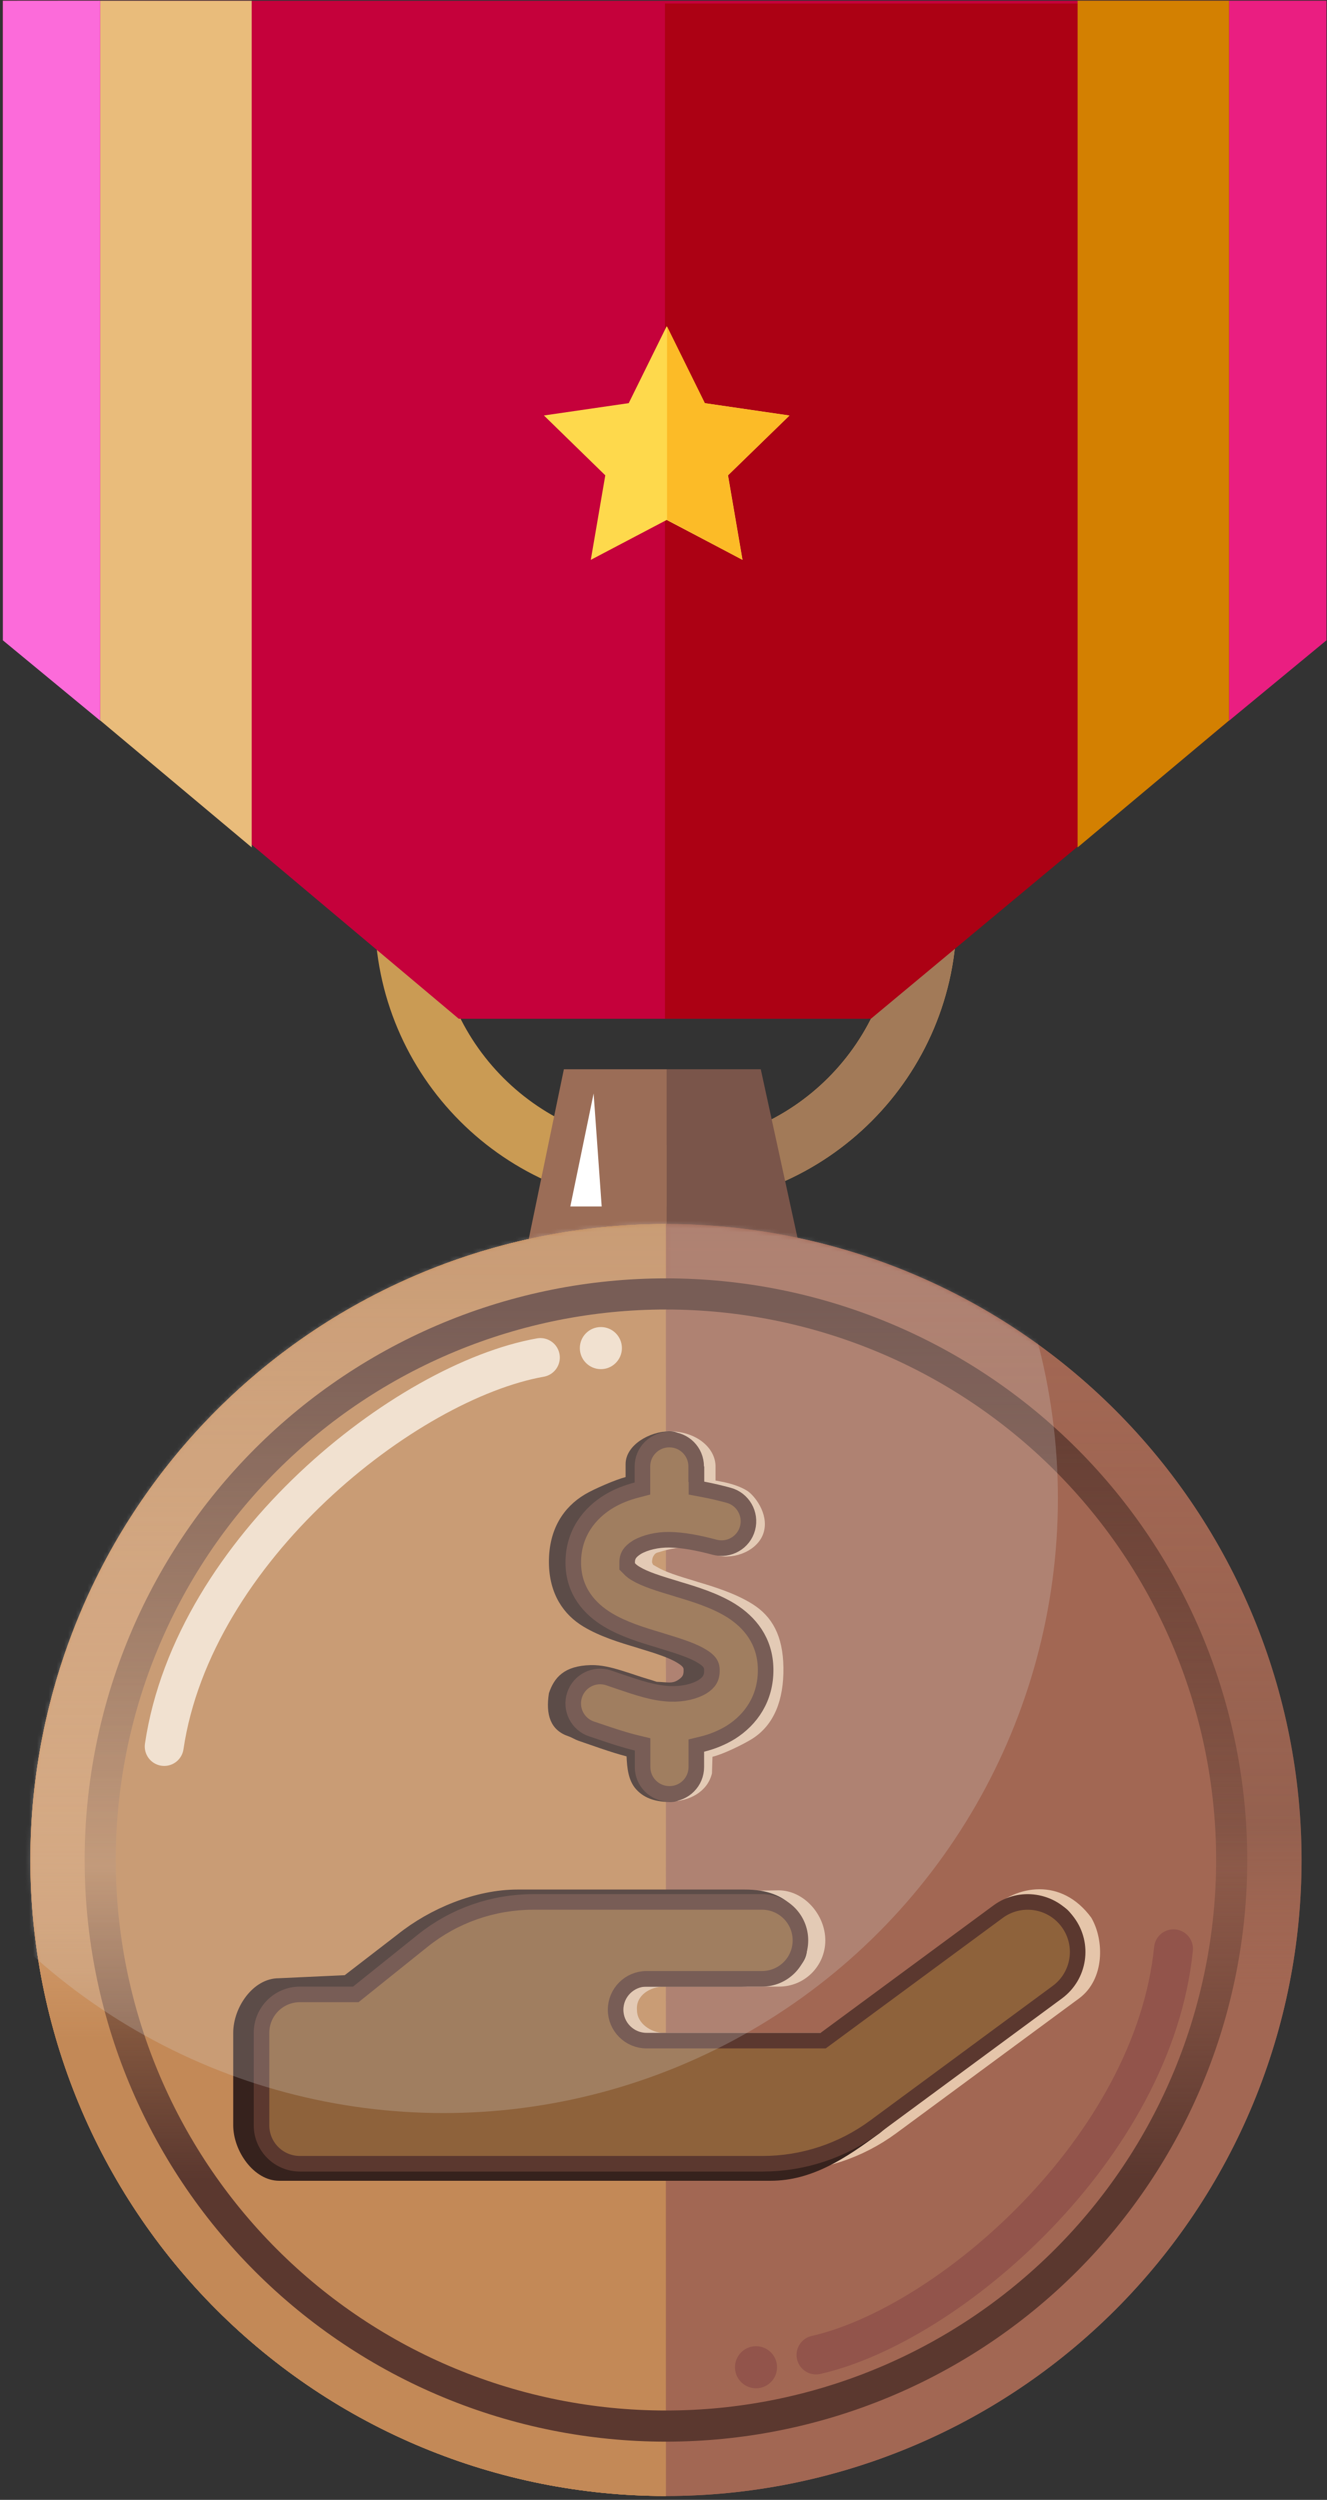 <svg width="341" height="642" viewBox="0 0 341 642" fill="none" xmlns="http://www.w3.org/2000/svg">
<rect x="0" y="0" width="341" height="642" fill="#333333" stroke="none"/>
<path d="M245.844 235.078C245.844 276.368 212.372 309.839 171.083 309.839C129.794 309.839 96.322 276.368 96.322 235.078C96.322 193.789 129.794 160.317 171.083 160.317C212.372 160.317 245.844 193.789 245.844 235.078ZM112.059 235.078C112.059 267.676 138.485 294.102 171.083 294.102C203.681 294.102 230.107 267.676 230.107 235.078C230.107 202.48 203.681 176.054 171.083 176.054C138.485 176.054 112.059 202.48 112.059 235.078Z" fill="#CA9B54"/>
<path d="M171.084 309.839C212.373 309.839 245.845 276.368 245.845 235.078C245.845 193.789 212.373 160.317 171.084 160.317V176.054C203.682 176.054 230.108 202.48 230.108 235.078C230.108 267.676 203.682 294.102 171.084 294.102V309.839Z" fill="#A27A58"/>
<path d="M195.496 274.601H171.312V328.494H207.243L195.496 274.601Z" fill="#7A554A"/>
<path d="M133.426 329.992L144.898 274.602H171.312V329.992H133.426Z" fill="#9B6D57"/>
<path d="M171.132 641.011C127.813 641.011 86.269 623.802 55.638 593.172C25.007 562.541 7.799 520.996 7.799 477.678C7.799 434.359 25.007 392.815 55.638 362.184C86.269 331.553 127.813 314.345 171.132 314.345L171.132 477.678L171.132 641.011Z" fill="#C38957"/>
<path d="M171.132 641.011C127.813 641.011 86.269 623.802 55.638 593.172C25.007 562.541 7.799 520.996 7.799 477.678C7.799 434.359 25.007 392.815 55.638 362.184C86.269 331.553 127.813 314.345 171.132 314.345L171.132 477.678L171.132 641.011Z" fill="url(#paint0_linear_3448_8024)"/>
<path d="M171.132 314.345C192.581 314.345 213.82 318.569 233.637 326.778C253.453 334.986 271.459 347.017 286.626 362.184C301.793 377.351 313.824 395.356 322.032 415.173C330.24 434.989 334.465 456.229 334.465 477.678C334.465 499.127 330.24 520.366 322.032 540.183C313.824 559.999 301.793 578.005 286.626 593.172C271.459 608.339 253.453 620.37 233.637 628.578C213.82 636.786 192.581 641.011 171.132 641.011L171.132 477.678L171.132 314.345Z" fill="url(#paint1_linear_3448_8024)"/>
<path d="M340.848 0.206H0.73L0.821 163.028L117.881 261.225H222.94L340.848 164.079V0.206Z" fill="#2B435D"/>
<path d="M223.818 261.206H170.874V0.494H340.529V164.062L223.818 261.206Z" fill="#273849"/>
<path d="M276.908 0.313V217.218L315.851 184.661V0.197L276.908 0.313Z" fill="#386564"/>
<path d="M315.852 184.663V0.206H340.851V164.084L315.852 184.663Z" fill="#2F527E"/>
<path d="M64.674 0.313V217.218L25.731 184.661V0.197L64.674 0.313Z" fill="#398686"/>
<path d="M340.852 0.197H0.734L0.825 163.278L117.885 261.63H222.944L340.852 164.331V0.197Z" fill="#C5013B"/>
<path d="M223.822 261.611H170.878V0.899H340.533V164.468L223.822 261.611Z" fill="#AC0114"/>
<path d="M276.912 0.184V217.623L315.855 185.007V0.184H276.912Z" fill="#D38001"/>
<path d="M315.855 185.068V0.197H340.855V164.443L315.855 185.068Z" fill="#EA1E81"/>
<path d="M64.678 0.197V217.623L25.735 185.006V0.197H64.678Z" fill="#E9BC7B"/>
<path d="M25.734 185.068V0.177L0.735 0.199V164.443L25.734 185.068Z" fill="#FC6BDA"/>
<path d="M171.131 619.053C133.636 619.053 97.677 604.158 71.164 577.645C44.651 551.132 29.756 515.173 29.756 477.678C29.756 440.183 44.651 404.223 71.164 377.711C97.677 351.198 133.636 336.303 171.131 336.303V477.678V619.053Z" fill="#C38958"/>
<path d="M171.131 336.303C189.696 336.303 208.08 339.96 225.233 347.064C242.385 354.169 257.97 364.583 271.098 377.711C284.226 390.838 294.64 406.423 301.744 423.576C308.849 440.728 312.506 459.112 312.506 477.678C312.506 496.243 308.849 514.627 301.744 531.78C294.64 548.932 284.226 564.517 271.098 577.645C257.97 590.773 242.385 601.186 225.233 608.291C208.08 615.396 189.696 619.053 171.131 619.053V477.678V336.303Z" fill="#A26753"/>
<path d="M68.335 580.473C95.598 607.736 132.575 623.053 171.131 623.053C190.222 623.053 209.126 619.293 226.763 611.987C244.401 604.681 260.427 593.973 273.926 580.473C287.426 566.974 298.134 550.948 305.44 533.31C312.746 515.673 316.506 496.769 316.506 477.678C316.506 458.587 312.746 439.683 305.44 422.045C298.134 404.407 287.426 388.381 273.927 374.882C260.427 361.383 244.401 350.675 226.763 343.369C209.126 336.063 190.222 332.303 171.131 332.303C132.575 332.303 95.598 347.619 68.335 374.882C41.072 402.145 25.756 439.122 25.756 477.678C25.756 516.234 41.072 553.21 68.335 580.473Z" stroke="url(#paint2_linear_3448_8024)" stroke-width="8"/>
<path d="M83.709 565.702C108.205 572.214 148.066 572.843 148.376 556.456C148.435 553.331 146.161 550.788 143.98 548.549C132.159 536.409 127.944 516.677 144.463 508.419C153.486 503.908 164.809 505.021 173.267 510.519C190.686 521.842 173.476 539.366 167.937 553.095C166.944 555.556 166.913 558.338 168.028 560.746C174.812 575.394 195.387 565.702 232.329 565.702C232.962 564.789 222.42 531.064 235.221 524.195C237.36 523.047 239.408 522.331 241.524 522.094C259.459 520.087 273.075 541.935 286.764 530.175V530.175C294.096 523.876 293.502 506.924 288.784 498.488C277.484 478.285 253.775 498.6 244.383 500.338C224.805 503.96 234.217 457.745 240.11 437.15C211.174 450.032 162.341 459.621 169.571 431.154C170.126 428.971 171.308 426.99 172.622 425.16C190.215 400.663 182.05 387.191 159.186 384.232C135.064 383.974 128.795 408.533 148.122 430.266" stroke="#E6C5AA" stroke-width="9"/>
<path d="M168.592 426.564C189.444 399.931 181.284 385.346 156.826 382.233C134.064 381.993 126.706 402.821 140.861 423.26C143.559 427.156 146.177 431.671 144.849 436.22C139.374 454.979 101.571 448.858 78.936 444.613C78.187 485.031 78.936 514.708 78.936 566.492C104.242 573.111 145.437 573.744 145.671 557.052C145.716 553.911 143.414 551.368 141.199 549.14C128.799 536.667 124.447 516.228 142.279 508.02C151.3 503.868 162.287 504.949 170.778 510.099C189.709 521.583 171.631 539.606 165.856 553.694C164.833 556.188 164.801 559.017 165.949 561.456C172.948 576.334 194.181 566.492 232.307 566.492" stroke="#36221D" stroke-width="6"/>
<path d="M170.895 425.162C188.406 400.664 180.28 387.191 157.524 384.232C135.592 383.997 128.489 404.473 142.092 424.586C144.711 428.458 147.259 432.918 145.971 437.412C140.681 455.875 104.232 449.848 82.407 445.669C81.685 485.474 82.407 514.702 82.407 565.702C106.79 572.215 146.468 572.843 146.766 556.45C146.823 553.329 144.56 550.787 142.388 548.545C130.655 536.436 126.454 516.776 142.748 508.481C151.779 503.884 163.189 505.007 171.647 510.59C188.81 521.919 171.722 539.408 166.227 553.111C165.244 555.563 165.213 558.331 166.317 560.73C173.061 575.401 193.54 565.702 230.319 565.702C230.949 564.789 220.457 531.064 233.197 524.195C235.293 523.065 237.299 522.354 239.371 522.106C257.287 519.96 270.945 541.982 284.549 530.128C291.782 523.825 291.188 506.976 286.554 498.576C275.327 478.226 251.676 498.598 242.315 500.338C222.83 503.96 232.198 457.745 238.063 437.15C209.262 450.033 160.656 459.623 167.862 431.147C168.413 428.968 169.588 426.99 170.895 425.162Z" fill="url(#paint3_linear_3448_8024)" stroke="#5C382F" stroke-width="4"/>
<path d="M171.132 641.01C127.813 641.01 86.269 623.802 55.638 593.171C25.007 562.54 7.799 520.995 7.799 477.677C7.799 434.358 25.007 392.814 55.638 362.183C86.269 331.552 127.813 314.344 171.132 314.344L171.132 477.677L171.132 641.01Z" fill="#C38957"/>
<path d="M171.132 641.01C127.813 641.01 86.269 623.802 55.638 593.171C25.007 562.54 7.799 520.995 7.799 477.677C7.799 434.358 25.007 392.814 55.638 362.183C86.269 331.552 127.813 314.344 171.132 314.344L171.132 477.677L171.132 641.01Z" fill="url(#paint4_linear_3448_8024)"/>
<path d="M171.132 314.344C192.581 314.344 213.82 318.568 233.637 326.777C253.453 334.985 271.459 347.016 286.626 362.183C301.793 377.35 313.824 395.355 322.032 415.172C330.24 434.988 334.465 456.228 334.465 477.677C334.465 499.126 330.24 520.365 322.032 540.182C313.824 559.998 301.793 578.004 286.626 593.171C271.459 608.338 253.453 620.369 233.637 628.577C213.82 636.785 192.581 641.01 171.132 641.01L171.132 477.677L171.132 314.344Z" fill="url(#paint5_linear_3448_8024)"/>
<path d="M171.131 619.052C133.636 619.052 97.677 604.157 71.164 577.644C44.651 551.131 29.756 515.172 29.756 477.677C29.756 440.182 44.651 404.222 71.164 377.71C97.677 351.197 133.636 336.302 171.131 336.302V477.677V619.052Z" fill="#C38957"/>
<path d="M171.131 336.302C189.696 336.302 208.08 339.959 225.233 347.063C242.385 354.168 257.97 364.582 271.098 377.71C284.226 390.837 294.64 406.422 301.744 423.575C308.849 440.727 312.506 459.111 312.506 477.677C312.506 496.242 308.849 514.626 301.744 531.779C294.64 548.931 284.226 564.516 271.098 577.644C257.97 590.772 242.385 601.185 225.233 608.29C208.08 615.395 189.696 619.052 171.131 619.052V477.677V336.302Z" fill="#A26753"/>
<path d="M68.335 580.472C95.598 607.736 132.575 623.052 171.131 623.052C190.222 623.052 209.126 619.292 226.763 611.986C244.401 604.68 260.427 593.972 273.926 580.472C287.426 566.973 298.134 550.947 305.44 533.309C312.746 515.672 316.506 496.768 316.506 477.677C316.506 458.586 312.746 439.682 305.44 422.044C298.134 404.406 287.426 388.38 273.927 374.881C260.427 361.382 244.401 350.674 226.763 343.368C209.126 336.062 190.222 332.302 171.131 332.302C132.575 332.302 95.598 347.618 68.335 374.881C41.072 402.144 25.756 439.121 25.756 477.677C25.756 516.233 41.072 553.209 68.335 580.472Z" stroke="url(#paint6_linear_3448_8024)" stroke-width="8"/>
<path d="M183.872 380.218L185.367 380.507C187.742 380.952 190.21 381.724 191.998 382.849C193.787 383.975 197.558 388.606 196.296 393.355C195.035 398.104 188.846 400.676 184.097 399.414C180.052 398.338 179.69 397.463 176.313 397.426C173.605 397.389 171.127 398.045 169.066 398.689C168.24 398.863 167.965 399.576 167.816 399.799C167.705 399.985 167.557 400.617 167.557 401.211C167.557 401.322 167.816 401.799 167.816 401.836C167.891 401.91 167.891 401.879 168.781 402.398C170.933 403.697 174.124 404.699 178.948 406.146L179.282 406.257C183.4 407.482 188.892 409.152 193.345 411.934C198.428 415.125 201.206 420.091 201.318 428.254C201.429 436.603 198.91 443.028 193.233 446.59C190.747 448.112 185.832 450.498 183.086 451.166L182.957 455.416C181.808 460.184 177.1 462.646 172.165 462.646C167.23 462.646 167.519 458.724 167.519 453.789V449.559C163.995 448.705 160.766 447.592 158.021 446.665C157.241 446.405 156.499 446.145 155.794 445.922C151.119 444.364 148.596 439.318 150.154 434.643C151.713 429.967 156.011 431.452 160.686 433.01C161.651 433.344 166.963 436.582 167.816 436.878C172.863 438.585 172.825 432.862 176.722 433.01C179.69 433.121 182.324 432.416 183.846 431.489C184.551 431.043 184.885 430.672 185.033 430.413C185.181 430.19 185.367 429.745 185.33 428.891V428.817C185.33 428.446 185.33 428.038 183.846 427.11C181.731 425.775 178.54 424.736 173.79 423.288L173.085 423.066C169.078 421.879 163.809 420.283 159.579 417.723C154.57 414.717 149.746 409.56 149.709 401.359C149.672 392.862 154.496 387.037 159.987 383.772C162.362 382.362 164.922 381.397 167.482 380.729V376.61C167.482 371.676 166.757 367.608 171.692 367.608C178.624 367.41 183.872 371.676 183.872 376.61V380.218ZM280.43 492.489C283.82 498.315 283.881 508.37 277.276 513.231L230.301 547.85C221.618 554.232 211.155 557.683 200.357 557.683H140.841H81.473C74.906 557.683 69.6 552.377 69.6 545.809V522.062C69.6 515.494 74.906 510.188 81.473 510.188H95.128L108.489 493.166C116.911 486.413 131.409 485.782 142.207 485.782H169.963H180.9L200.049 485.467C206.617 485.467 212.082 491.747 212.082 498.315C212.082 504.882 206.776 510.188 200.209 510.188H176.462H170.525C167.26 510.188 163.295 512.337 163.69 516.304C163.69 519.569 167.26 522.062 170.525 522.062H215.274L254.731 490.328C261.168 484.214 272.716 482.008 280.43 492.489Z" fill="#E5C5AA"/>
<path d="M175.699 376.61V380.506C178.074 380.951 180.374 381.508 182.452 382.065C187.202 383.326 190.021 388.224 188.76 392.973C187.498 397.723 185.544 397.523 180.795 396.262C176.75 395.186 170.022 397.463 166.645 397.426C163.937 397.389 161.191 398.057 159.447 399.059C158.668 399.541 158.297 399.949 158.148 400.172C158.037 400.357 157.889 400.617 157.889 401.211C157.889 401.322 157.889 401.396 157.889 401.433C157.963 401.508 158.223 401.879 159.113 402.398C161.265 403.697 164.456 404.699 169.28 406.146L169.614 406.257C173.732 407.482 179.224 409.151 183.677 411.934C188.76 415.125 193.361 420.431 193.472 428.594C193.584 436.943 189.242 443.028 183.565 446.59C181.079 448.111 178.408 449.187 175.662 449.855V453.788C175.662 458.723 177.145 462.766 172.21 462.766C169.067 462.766 165.82 462.131 163.461 459.511C161.448 457.274 161.145 454.069 161.008 451.062V451.062C157.483 450.209 150.428 447.642 148.622 447.04C147.843 446.781 146.831 446.145 146.126 445.922C141.451 444.364 140.188 440.402 141.057 434.84C142.383 430.865 144.921 427.785 151.816 427.621C154.52 427.557 157.181 428.236 159.764 429.037C160.75 429.343 161.618 429.614 161.955 429.732C167.001 431.438 166.543 431.151 168.755 431.91C171.723 432.021 172.656 432.416 174.178 431.488C174.883 431.043 175.217 430.672 175.365 430.412C175.513 430.19 175.699 429.744 175.662 428.891V428.817C175.662 428.446 175.662 428.038 174.178 427.11C172.063 425.774 168.872 424.735 164.122 423.288L163.417 423.066C159.41 421.878 154.141 420.283 149.911 417.722C144.902 414.717 141.095 409.411 141.057 401.211C141.02 392.714 144.828 387.037 150.319 383.771C152.694 382.361 158.201 379.996 160.761 379.328V376.007C160.761 371.072 167.005 367.596 171.94 367.596C176.875 367.596 175.625 371.675 175.625 376.61H175.699ZM275.28 491.611C280.141 498.215 274.213 508.37 267.608 513.23L226.103 547.788C217.42 554.17 208.782 560.056 197.984 560.056H134.693H71.757C65.19 560.056 59.932 552.376 59.932 545.809V522.061C59.932 515.494 65.051 508.041 71.619 508.041L88.579 507.257L102.12 496.83C110.543 490.077 122.225 485.26 133.023 485.26H161.11H170.57H191.357C202.979 485.26 207.103 491.772 207.371 500.502C207.371 507.069 197.109 510.188 190.541 510.188H166.794H160.857C157.592 510.188 154.92 512.859 154.92 516.125C154.92 519.39 157.592 522.061 160.857 522.061L214.553 525.847L255.854 499.052C264.404 493.026 270.419 485.006 275.28 491.611Z" fill="#36221D"/>
<path d="M271.695 511.622L271.696 511.621C277.411 507.415 278.631 499.391 274.424 493.675C270.219 487.96 262.194 486.741 256.479 490.947L212.065 523.673L211.536 524.062H210.879H166.13C161.761 524.062 158.194 520.496 158.194 516.126C158.194 511.756 161.761 508.189 166.13 508.189H172.067H195.814C201.277 508.189 205.688 503.778 205.688 498.315C205.688 492.852 201.277 488.442 195.814 488.442H172.067H166.13H137.077C126.73 488.442 116.708 491.926 108.644 498.392L91.984 511.749L91.436 512.189H90.733H77.079C71.616 512.189 67.205 516.6 67.205 522.062V545.81C67.205 551.273 71.616 555.683 77.079 555.683H136.447H195.963C206.331 555.683 216.38 552.37 224.72 546.24L271.695 511.622ZM271.695 511.622L224.722 546.239L271.695 511.622ZM178.898 378.611H178.972V380.507V382.167L180.604 382.473C182.914 382.906 185.163 383.45 187.208 383.998L187.212 383.999C190.886 384.975 193.08 388.772 192.1 392.461C191.124 396.135 187.327 398.329 183.638 397.349C179.541 396.259 175.568 395.467 171.944 395.427C168.954 395.387 165.839 396.11 163.724 397.325L163.696 397.342L163.668 397.359C162.718 397.947 162.107 398.54 161.758 399.063L161.731 399.103L161.707 399.144C161.63 399.272 161.466 399.547 161.342 399.94C161.221 400.325 161.162 400.745 161.162 401.212V401.212V401.213V401.214V401.214V401.215V401.216V401.216V401.217V401.218V401.218V401.219V401.22V401.22V401.221V401.221V401.222V401.223V401.223V401.224V401.225V401.225V401.226V401.227V401.227V401.228V401.228V401.229V401.23V401.23V401.231V401.232V401.232V401.233V401.233V401.234V401.235V401.235V401.236V401.237V401.237V401.238V401.238V401.239V401.24V401.24V401.241V401.242V401.242V401.243V401.243V401.244V401.245V401.245V401.246V401.246V401.247V401.248V401.248V401.249V401.249V401.25V401.251V401.251V401.252V401.252V401.253V401.254V401.254V401.255V401.255V401.256V401.257V401.257V401.258V401.258V401.259V401.259V401.26V401.261V401.261V401.262V401.262V401.263V401.264V401.264V401.265V401.265V401.266V401.266V401.267V401.268V401.268V401.269V401.269V401.27V401.27V401.271V401.272V401.272V401.273V401.273V401.274V401.274V401.275V401.276V401.276V401.277V401.277V401.278V401.278V401.279V401.28V401.28V401.281V401.281V401.282V401.282V401.283V401.283V401.284V401.284V401.285V401.286V401.286V401.287V401.287V401.288V401.288V401.289V401.289V401.29V401.29V401.291V401.292V401.292V401.293V401.293V401.294V401.294V401.295V401.295V401.296V401.296V401.297V401.297V401.298V401.298V401.299V401.3V401.3V401.301V401.301V401.302V401.302V401.303V401.303V401.304V401.304V401.305V401.305V401.306V401.306V401.307V401.307V401.308V401.308V401.309V401.309V401.31V401.31V401.311V401.311V401.312V401.312V401.313V401.313V401.314V401.314V401.315V401.315V401.316V401.316V401.317V401.317V401.318V401.318V401.319V401.319V401.32V401.32V401.321V401.321V401.322V401.322V401.323V401.323V401.324V401.324V401.325V401.325V401.326V401.326V401.327V401.327V401.328V401.328V401.329V401.329V401.33V401.33V401.331V401.331V401.331V401.332V401.332V401.333V401.333V401.334V401.334V401.335V401.335V401.336V401.336V401.337V401.337V401.338V401.338V401.338V401.339V401.339V401.34V401.34V401.341V401.341V401.342V401.342V401.343V401.343V401.343V401.344V401.344V401.345V401.345V401.346V401.346V401.347V401.347V401.347V401.348V401.348V401.349V401.349V401.35V401.35V401.351V401.351V401.351V401.352V401.352V401.353V401.353V401.354V401.354V401.354V401.355V401.355V401.356V401.356V401.357V401.357V401.357V401.358V401.358V401.359V401.359V401.359V401.36V401.36V401.361V401.361V401.362V401.362V401.362V401.363V401.363V401.364V401.364V401.364V401.365V401.365V401.366V401.366V401.366V401.367V401.367V401.368V401.368V401.368V401.369V401.369V401.37V401.37V401.37V401.371V401.371V401.372V401.372V401.372V401.373V401.373V401.374V401.374V401.374V401.375V401.375V401.375V401.376V401.376V401.377V401.377V401.377V401.378V401.378V401.379V401.379V401.379V401.38V401.38V401.38V401.381V401.381V401.382V401.382V401.382V401.383V401.383V401.383V401.384V401.384V401.384V401.385V401.385V401.386V401.386V401.386V401.387V401.387V401.387V401.388V401.388V401.388V401.389V401.389V401.389V401.39V401.39V401.391V401.391V401.391V401.392V401.392V401.392V401.393V401.393V401.393V401.394V401.394V401.394V401.395V401.395V401.395V401.396V401.396V401.396V401.397V401.397V401.397V401.398V401.398V401.398V401.399V401.399V401.399V401.4V401.4V401.4V401.401V401.401V401.401V401.402V401.402V401.402V401.403V401.403V401.403V401.403V401.404V401.404V401.404V401.405V401.405V401.405V401.406V401.406V401.406V401.407V401.407V401.407V401.408V401.408V401.408V401.408V401.409V401.409V401.409V401.41V401.41V401.41V401.411V401.411V401.411V401.411V401.412V401.412V401.412V401.413V401.413V401.413V401.413V401.414V401.414V401.414V401.415V401.415V401.415V401.415V401.416V401.416V401.416V401.417V401.417V401.417V401.417V401.418V401.418V401.418V401.418V401.419V401.419V401.419V401.42V401.42V401.42V401.42V401.421V401.421V401.421V401.421V401.422V401.422V401.422V401.422V401.423V401.423V401.423V401.424V401.424V401.424V401.424V401.425V401.425V401.425V401.425V401.426V401.426V401.426V401.426V401.427V401.427V401.427V401.427V401.428V401.428V401.428V401.428V401.428V401.429V401.429V401.429V401.429V401.43V401.43V401.43V401.43V401.431V401.431V401.431V401.431V401.432V401.432V401.432V401.432V401.432V401.433V401.433V401.433V401.433V401.434V401.434V401.434V401.434V401.434V402.263L161.71 402.81C161.727 402.831 161.753 402.859 161.782 402.892C161.869 402.986 161.982 403.103 162.13 403.236C162.424 403.5 162.82 403.8 163.366 404.119C165.778 405.571 169.241 406.641 173.95 408.054L174.255 408.155L174.286 408.166L174.317 408.175C178.468 409.409 183.7 411.013 187.888 413.63C192.582 416.577 196.646 421.332 196.746 428.622C196.846 436.163 192.962 441.639 187.785 444.891C185.489 446.295 183.015 447.292 180.463 447.913L178.935 448.285V449.856V453.789C178.935 457.62 175.861 460.695 172.03 460.695C168.2 460.695 165.125 457.62 165.125 453.789V449.56V447.986L163.596 447.616C160.366 446.834 157.387 445.826 154.738 444.93C154.58 444.876 154.422 444.823 154.266 444.771L154.259 444.768C154.016 444.687 153.767 444.603 153.517 444.518C153.011 444.347 152.499 444.173 152.018 444.021C148.4 442.807 146.45 438.898 147.657 435.276C148.865 431.652 152.773 429.695 156.397 430.897C156.901 431.072 157.34 431.221 157.762 431.364C158.206 431.516 158.631 431.66 159.091 431.82L159.099 431.823L159.108 431.826L159.235 431.869C164.153 433.532 168.046 434.849 172.251 435.009L172.252 435.009C175.523 435.132 178.566 434.371 180.492 433.197L180.506 433.189L180.519 433.18C181.355 432.653 181.968 432.087 182.34 431.465C182.743 430.832 182.977 429.978 182.935 428.852V428.818L182.935 428.802C182.936 428.705 182.937 428.419 182.865 428.093C182.782 427.716 182.622 427.359 182.387 427.024C181.966 426.424 181.317 425.919 180.516 425.418C178.126 423.909 174.643 422.797 169.988 421.379C169.985 421.378 169.982 421.377 169.979 421.376L169.293 421.159L169.276 421.154L169.259 421.149C165.217 419.951 160.195 418.419 156.22 416.012L156.213 416.008C151.575 413.225 147.347 408.621 147.315 401.351C147.281 393.732 151.571 388.491 156.614 385.492C158.792 384.199 161.169 383.297 163.593 382.665L165.088 382.275V380.73V376.611C165.088 372.781 168.163 369.706 171.993 369.706C175.823 369.706 178.898 372.781 178.898 376.611V378.611Z" fill="#8E623B" stroke="#5B382F" stroke-width="4"/>
<path d="M146.555 309.839L152.543 280.819L154.616 309.839H146.555Z" fill="white"/>
<path d="M171.313 83.782L181.06 103.532L202.856 106.7L187.084 122.073L190.807 143.781L171.313 133.532L151.818 143.781L155.541 122.073L139.77 106.7L161.565 103.532L171.313 83.782Z" fill="#FED94C"/>
<path d="M171.408 133.452V83.814L181.147 103.544L202.875 106.736L187.045 122.079L190.77 143.763L171.408 133.452Z" fill="#FCBB27"/>
<mask id="mask0_3448_8024" style="mask-type:alpha" maskUnits="userSpaceOnUse" x="7" y="314" width="328" height="328">
<path d="M171.083 641.011C127.764 641.011 86.22 623.802 55.589 593.172C24.958 562.541 7.75 520.996 7.75 477.678C7.75 434.359 24.958 392.815 55.589 362.184C86.22 331.553 127.764 314.345 171.083 314.345L171.083 477.678L171.083 641.011Z" fill="#C38957"/>
<path d="M171.083 641.011C127.764 641.011 86.22 623.802 55.589 593.172C24.958 562.541 7.75 520.996 7.75 477.678C7.75 434.359 24.958 392.815 55.589 362.184C86.22 331.553 127.764 314.345 171.083 314.345L171.083 477.678L171.083 641.011Z" fill="#C38957"/>
<path d="M171.083 314.345C192.532 314.345 213.771 318.569 233.588 326.778C253.404 334.986 271.41 347.017 286.577 362.184C301.744 377.351 313.775 395.356 321.983 415.173C330.191 434.989 334.416 456.229 334.416 477.678C334.416 499.127 330.191 520.366 321.983 540.183C313.775 559.999 301.744 578.005 286.577 593.172C271.41 608.339 253.404 620.37 233.588 628.578C213.771 636.786 192.532 641.011 171.083 641.011L171.083 477.678L171.083 314.345Z" fill="#A26753"/>
<path d="M171.082 619.053C133.587 619.053 97.628 604.158 71.115 577.645C44.602 551.132 29.707 515.173 29.707 477.678C29.707 440.183 44.602 404.223 71.115 377.711C97.628 351.198 133.587 336.303 171.082 336.303V477.678V619.053Z" fill="#C38958"/>
<path d="M171.082 336.303C189.648 336.303 208.031 339.96 225.184 347.064C242.336 354.169 257.921 364.583 271.049 377.711C284.177 390.838 294.591 406.423 301.695 423.576C308.8 440.728 312.457 459.112 312.457 477.678C312.457 496.243 308.8 514.627 301.695 531.78C294.591 548.932 284.177 564.517 271.049 577.645C257.921 590.773 242.336 601.186 225.184 608.291C208.031 615.396 189.648 619.053 171.082 619.053V477.678V336.303Z" fill="#A26753"/>
<path d="M68.286 580.473C95.549 607.736 132.526 623.053 171.082 623.053C190.173 623.053 209.077 619.293 226.715 611.987C244.352 604.681 260.378 593.973 273.878 580.473C287.377 566.974 298.085 550.948 305.391 533.31C312.697 515.673 316.457 496.769 316.457 477.678C316.457 458.587 312.697 439.683 305.391 422.045C298.085 404.407 287.377 388.381 273.878 374.882C260.378 361.383 244.352 350.675 226.715 343.369C209.077 336.063 190.173 332.303 171.082 332.303C132.526 332.303 95.549 347.619 68.286 374.882C41.023 402.145 25.707 439.122 25.707 477.678C25.707 516.234 41.023 553.21 68.286 580.473Z" stroke="#5B382F" stroke-width="8"/>
<path d="M82.66 558.218C107.156 564.729 147.018 565.358 147.327 548.972C147.386 545.846 145.112 543.304 142.931 541.064C131.11 528.925 126.895 509.193 143.414 500.934C152.437 496.423 163.76 497.537 172.218 503.034C189.637 514.357 172.427 531.881 166.888 545.611C165.895 548.072 165.864 550.854 166.979 553.262C173.763 567.91 194.338 558.218 231.28 558.218C231.913 557.304 221.371 523.58 234.172 516.71C236.312 515.562 238.359 514.847 240.476 514.61C258.41 512.602 272.027 534.451 285.715 522.691V522.691C293.047 516.392 292.453 499.439 287.735 491.004C276.435 470.801 252.726 491.116 243.334 492.853C223.756 496.476 233.168 450.261 239.061 429.666C210.125 442.547 161.292 452.137 168.522 423.67C169.077 421.486 170.259 419.505 171.574 417.675C189.167 393.179 181.001 379.706 158.137 376.748C134.015 376.49 127.746 401.048 147.073 422.782" stroke="#E6C5AA" stroke-width="9"/>
<path d="M167.543 419.08C188.395 392.446 180.235 377.862 155.777 374.748C133.016 374.508 125.657 395.337 139.813 415.776C142.51 419.671 145.128 424.186 143.8 428.735C138.325 447.494 100.522 441.373 77.888 437.129C77.139 477.546 77.888 507.223 77.888 559.008C103.193 565.626 144.388 566.259 144.623 549.567C144.667 546.426 142.365 543.884 140.15 541.656C127.75 529.182 123.398 508.743 141.23 500.536C150.251 496.384 161.239 497.465 169.729 502.615C188.66 514.099 170.582 532.122 164.807 546.209C163.784 548.704 163.752 551.533 164.9 553.972C171.899 568.85 193.132 559.008 231.258 559.008" stroke="#36221D" stroke-width="6"/>
<path d="M169.846 417.678C187.358 393.179 179.231 379.706 156.475 376.748C134.543 376.512 127.44 396.989 141.043 417.102C143.662 420.974 146.21 425.433 144.922 429.927C139.632 448.391 103.183 442.364 81.358 438.185C80.636 477.99 81.358 507.217 81.358 558.218C105.741 564.73 145.419 565.358 145.717 548.965C145.774 545.844 143.511 543.302 141.339 541.061C129.606 528.952 125.405 509.292 141.699 500.997C150.73 496.399 162.14 497.522 170.598 503.105C187.761 514.435 170.673 531.924 165.179 545.627C164.196 548.078 164.165 550.846 165.268 553.246C172.012 567.917 192.491 558.218 229.27 558.218C229.9 557.304 219.408 523.58 232.149 516.71C234.244 515.58 236.25 514.869 238.322 514.621C256.238 512.475 269.896 534.498 283.5 522.643C290.733 516.341 290.139 499.492 285.505 491.092C274.279 470.742 250.628 491.113 241.267 492.853C221.781 496.476 231.149 450.261 237.014 429.666C208.213 442.549 159.607 452.139 166.813 423.662C167.365 421.484 168.539 419.506 169.846 417.678Z" fill="url(#paint7_linear_3448_8024)" stroke="#5C382F" stroke-width="4"/>
</mask>
<g mask="url(#mask0_3448_8024)">
<circle cx="113.986" cy="384.803" r="157.863" fill="#D9D9D9" fill-opacity="0.23"/>
</g>
<path d="M138.857 348.637C104.222 354.812 49.716 397.771 42.199 448.515" stroke="#F1E1D0" stroke-width="10" stroke-linecap="round"/>
<circle cx="154.405" cy="346.209" r="5.405" fill="#F1E1D0"/>
<path d="M209.691 604.784C243.998 596.99 296.427 551.519 301.553 500.478" stroke="#92544B" stroke-width="10" stroke-linecap="round"/>
<circle cx="194.273" cy="607.94" r="5.405" transform="rotate(177.309 194.273 607.94)" fill="#92544B"/>
<defs>
<linearGradient id="paint0_linear_3448_8024" x1="171.132" y1="314.345" x2="171.132" y2="641.011" gradientUnits="userSpaceOnUse">
<stop stop-color="#C38957"/>
<stop offset="0.485" stop-color="#E1AB7C" stop-opacity="0.65"/>
<stop offset="0.64" stop-color="#C38957"/>
<stop offset="1" stop-color="#C38957"/>
</linearGradient>
<linearGradient id="paint1_linear_3448_8024" x1="171.132" y1="314.345" x2="171.132" y2="641.011" gradientUnits="userSpaceOnUse">
<stop stop-color="#A26753"/>
<stop offset="0.475" stop-color="#A26753" stop-opacity="0.65"/>
<stop offset="0.615" stop-color="#A26753"/>
<stop offset="1" stop-color="#A26753"/>
</linearGradient>
<linearGradient id="paint2_linear_3448_8024" x1="171.131" y1="336.303" x2="171.131" y2="619.053" gradientUnits="userSpaceOnUse">
<stop stop-color="#5B382F"/>
<stop offset="0" stop-color="#5B382F"/>
<stop offset="0.505" stop-color="#5B382F" stop-opacity="0.19"/>
<stop offset="0.789" stop-color="#5B382F"/>
<stop offset="1" stop-color="#5B382F"/>
</linearGradient>
<linearGradient id="paint3_linear_3448_8024" x1="186.533" y1="384.23" x2="186.533" y2="569.98" gradientUnits="userSpaceOnUse">
<stop stop-color="#AB784D"/>
<stop offset="1" stop-color="#5B382F"/>
</linearGradient>
<linearGradient id="paint4_linear_3448_8024" x1="171.132" y1="314.344" x2="171.132" y2="641.01" gradientUnits="userSpaceOnUse">
<stop stop-color="#C38957"/>
<stop offset="0.485" stop-color="#E1AB7C" stop-opacity="0.5"/>
<stop offset="0.64" stop-color="#C38957"/>
<stop offset="1" stop-color="#C38957"/>
</linearGradient>
<linearGradient id="paint5_linear_3448_8024" x1="171.132" y1="314.344" x2="171.132" y2="641.01" gradientUnits="userSpaceOnUse">
<stop stop-color="#A26753"/>
<stop offset="0.475" stop-color="#A26753" stop-opacity="0.65"/>
<stop offset="0.615" stop-color="#A26753"/>
<stop offset="1" stop-color="#A26753"/>
</linearGradient>
<linearGradient id="paint6_linear_3448_8024" x1="171.131" y1="336.302" x2="171.131" y2="619.052" gradientUnits="userSpaceOnUse">
<stop stop-color="#5B382F"/>
<stop offset="0" stop-color="#5B382F"/>
<stop offset="0.505" stop-color="#5B382F" stop-opacity="0.19"/>
<stop offset="0.789" stop-color="#5B382F"/>
<stop offset="1" stop-color="#5B382F"/>
</linearGradient>
<linearGradient id="paint7_linear_3448_8024" x1="185.484" y1="376.746" x2="185.484" y2="562.496" gradientUnits="userSpaceOnUse">
<stop stop-color="#AB784D"/>
<stop offset="1" stop-color="#5B382F"/>
</linearGradient>
</defs>
</svg>
